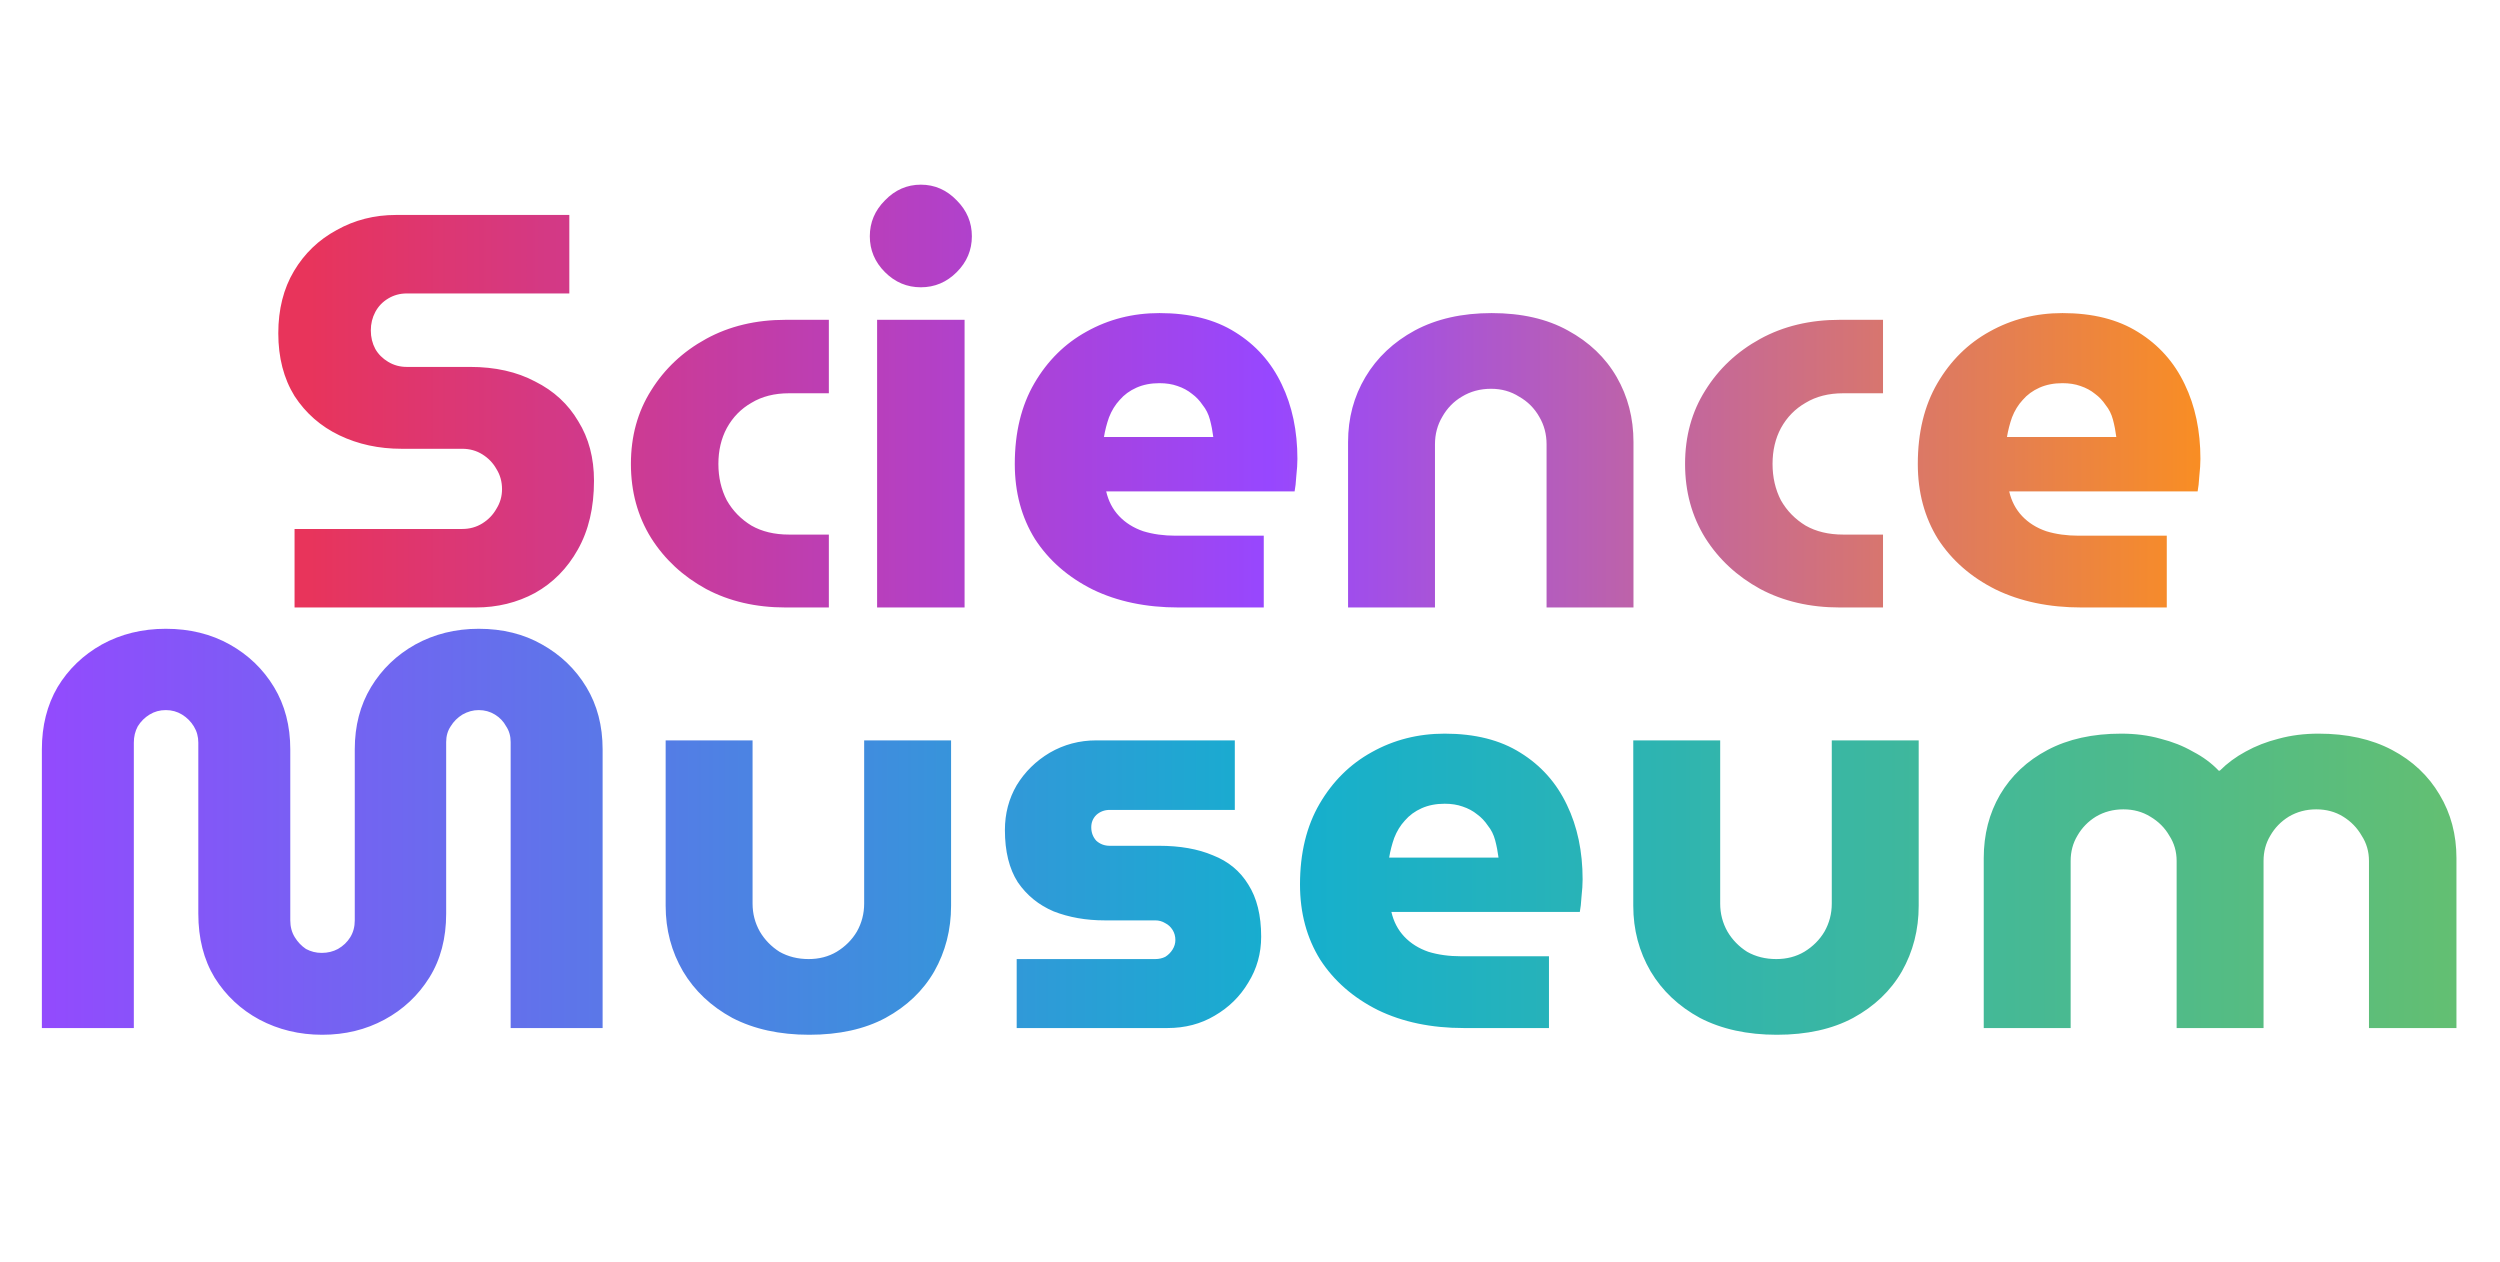 <svg width="107" height="54" viewBox="0 0 107 54" fill="none" xmlns="http://www.w3.org/2000/svg">
<path d="M12.607 26V22.64H19.783C20.103 22.64 20.391 22.56 20.647 22.4C20.903 22.24 21.103 22.032 21.247 21.776C21.407 21.52 21.487 21.24 21.487 20.936C21.487 20.616 21.407 20.328 21.247 20.072C21.103 19.816 20.903 19.608 20.647 19.448C20.391 19.288 20.103 19.208 19.783 19.208H17.191C16.215 19.208 15.327 19.016 14.527 18.632C13.727 18.248 13.087 17.688 12.607 16.952C12.143 16.2 11.911 15.304 11.911 14.264C11.911 13.24 12.135 12.352 12.583 11.6C13.031 10.848 13.639 10.264 14.407 9.848C15.175 9.416 16.023 9.2 16.951 9.2H24.367V12.56H17.407C17.119 12.56 16.855 12.632 16.615 12.776C16.375 12.92 16.191 13.112 16.063 13.352C15.935 13.592 15.871 13.856 15.871 14.144C15.871 14.432 15.935 14.696 16.063 14.936C16.191 15.16 16.375 15.344 16.615 15.488C16.855 15.632 17.119 15.704 17.407 15.704H20.119C21.191 15.704 22.119 15.912 22.903 16.328C23.703 16.728 24.319 17.296 24.751 18.032C25.199 18.752 25.423 19.6 25.423 20.576C25.423 21.728 25.191 22.712 24.727 23.528C24.279 24.328 23.671 24.944 22.903 25.376C22.135 25.792 21.287 26 20.359 26H12.607ZM33.627 26C32.347 26 31.212 25.736 30.22 25.208C29.227 24.664 28.444 23.936 27.867 23.024C27.291 22.096 27.003 21.04 27.003 19.856C27.003 18.672 27.291 17.624 27.867 16.712C28.444 15.784 29.227 15.048 30.22 14.504C31.212 13.96 32.347 13.688 33.627 13.688H35.475V16.832H33.772C33.148 16.832 32.611 16.968 32.163 17.24C31.715 17.496 31.363 17.856 31.108 18.32C30.867 18.768 30.747 19.28 30.747 19.856C30.747 20.432 30.867 20.952 31.108 21.416C31.363 21.864 31.715 22.224 32.163 22.496C32.611 22.752 33.148 22.88 33.772 22.88H35.475V26H33.627ZM37.54 26V13.688H41.284V26H37.54ZM39.412 12.296C38.82 12.296 38.308 12.08 37.876 11.648C37.444 11.216 37.228 10.704 37.228 10.112C37.228 9.52 37.444 9.008 37.876 8.576C38.308 8.128 38.82 7.904 39.412 7.904C40.004 7.904 40.516 8.128 40.948 8.576C41.38 9.008 41.596 9.52 41.596 10.112C41.596 10.704 41.38 11.216 40.948 11.648C40.516 12.08 40.004 12.296 39.412 12.296ZM50.441 26C49.049 26 47.825 25.744 46.769 25.232C45.713 24.704 44.889 23.984 44.297 23.072C43.721 22.144 43.433 21.072 43.433 19.856C43.433 18.512 43.713 17.36 44.273 16.4C44.833 15.44 45.577 14.704 46.505 14.192C47.449 13.664 48.489 13.4 49.625 13.4C50.921 13.4 52.001 13.672 52.865 14.216C53.745 14.76 54.409 15.504 54.857 16.448C55.305 17.376 55.529 18.44 55.529 19.64C55.529 19.848 55.513 20.096 55.481 20.384C55.465 20.656 55.441 20.872 55.409 21.032H47.345C47.441 21.448 47.625 21.8 47.897 22.088C48.169 22.376 48.513 22.592 48.929 22.736C49.345 22.864 49.809 22.928 50.321 22.928H54.089V26H50.441ZM47.249 18.704H51.929C51.897 18.448 51.849 18.2 51.785 17.96C51.721 17.72 51.617 17.512 51.473 17.336C51.345 17.144 51.193 16.984 51.017 16.856C50.841 16.712 50.633 16.6 50.393 16.52C50.169 16.44 49.913 16.4 49.625 16.4C49.257 16.4 48.929 16.464 48.641 16.592C48.353 16.72 48.113 16.896 47.921 17.12C47.729 17.328 47.577 17.576 47.465 17.864C47.369 18.136 47.297 18.416 47.249 18.704ZM57.697 26V18.92C57.697 17.896 57.945 16.968 58.441 16.136C58.937 15.304 59.641 14.64 60.553 14.144C61.481 13.648 62.577 13.4 63.841 13.4C65.121 13.4 66.209 13.648 67.105 14.144C68.017 14.64 68.713 15.304 69.193 16.136C69.673 16.968 69.913 17.896 69.913 18.92V26H66.193V19.016C66.193 18.584 66.089 18.192 65.881 17.84C65.673 17.472 65.385 17.184 65.017 16.976C64.665 16.752 64.265 16.64 63.817 16.64C63.353 16.64 62.937 16.752 62.569 16.976C62.217 17.184 61.937 17.472 61.729 17.84C61.521 18.192 61.417 18.584 61.417 19.016V26H57.697ZM78.745 26C77.465 26 76.329 25.736 75.337 25.208C74.345 24.664 73.561 23.936 72.985 23.024C72.409 22.096 72.121 21.04 72.121 19.856C72.121 18.672 72.409 17.624 72.985 16.712C73.561 15.784 74.345 15.048 75.337 14.504C76.329 13.96 77.465 13.688 78.745 13.688H80.593V16.832H78.889C78.265 16.832 77.729 16.968 77.281 17.24C76.833 17.496 76.481 17.856 76.225 18.32C75.985 18.768 75.865 19.28 75.865 19.856C75.865 20.432 75.985 20.952 76.225 21.416C76.481 21.864 76.833 22.224 77.281 22.496C77.729 22.752 78.265 22.88 78.889 22.88H80.593V26H78.745ZM89.09 26C87.698 26 86.474 25.744 85.418 25.232C84.362 24.704 83.538 23.984 82.946 23.072C82.37 22.144 82.082 21.072 82.082 19.856C82.082 18.512 82.362 17.36 82.922 16.4C83.482 15.44 84.226 14.704 85.154 14.192C86.098 13.664 87.138 13.4 88.274 13.4C89.57 13.4 90.65 13.672 91.514 14.216C92.394 14.76 93.058 15.504 93.506 16.448C93.954 17.376 94.178 18.44 94.178 19.64C94.178 19.848 94.162 20.096 94.13 20.384C94.114 20.656 94.09 20.872 94.058 21.032H85.994C86.09 21.448 86.274 21.8 86.546 22.088C86.818 22.376 87.162 22.592 87.578 22.736C87.994 22.864 88.458 22.928 88.97 22.928H92.738V26H89.09ZM85.898 18.704H90.578C90.546 18.448 90.498 18.2 90.434 17.96C90.37 17.72 90.266 17.512 90.122 17.336C89.994 17.144 89.842 16.984 89.666 16.856C89.49 16.712 89.282 16.6 89.042 16.52C88.818 16.44 88.562 16.4 88.274 16.4C87.906 16.4 87.578 16.464 87.29 16.592C87.002 16.72 86.762 16.896 86.57 17.12C86.378 17.328 86.226 17.576 86.114 17.864C86.018 18.136 85.946 18.416 85.898 18.704Z" fill="url(#paint0_linear_15_119)"/>
<path d="M13.792 44.288C12.816 44.288 11.92 44.072 11.104 43.64C10.304 43.208 9.664 42.608 9.184 41.84C8.72 41.072 8.488 40.16 8.488 39.104V31.784C8.488 31.528 8.424 31.296 8.296 31.088C8.168 30.88 8 30.712 7.792 30.584C7.584 30.456 7.352 30.392 7.096 30.392C6.84 30.392 6.608 30.456 6.4 30.584C6.192 30.712 6.024 30.88 5.896 31.088C5.784 31.296 5.728 31.528 5.728 31.784V44H1.792V32.072C1.792 31.064 2.016 30.176 2.464 29.408C2.928 28.64 3.56 28.032 4.36 27.584C5.176 27.136 6.088 26.912 7.096 26.912C8.12 26.912 9.032 27.136 9.832 27.584C10.632 28.032 11.264 28.64 11.728 29.408C12.192 30.176 12.424 31.064 12.424 32.072V39.392C12.424 39.664 12.488 39.904 12.616 40.112C12.744 40.32 12.904 40.488 13.096 40.616C13.304 40.728 13.528 40.784 13.768 40.784C14.024 40.784 14.256 40.728 14.464 40.616C14.688 40.488 14.864 40.32 14.992 40.112C15.12 39.904 15.184 39.664 15.184 39.392V32.072C15.184 31.064 15.416 30.176 15.88 29.408C16.344 28.64 16.976 28.032 17.776 27.584C18.592 27.136 19.496 26.912 20.488 26.912C21.512 26.912 22.416 27.136 23.2 27.584C24 28.032 24.632 28.64 25.096 29.408C25.56 30.176 25.792 31.064 25.792 32.072V44H21.856V31.76C21.856 31.504 21.792 31.28 21.664 31.088C21.552 30.88 21.392 30.712 21.184 30.584C20.976 30.456 20.744 30.392 20.488 30.392C20.248 30.392 20.016 30.456 19.792 30.584C19.584 30.712 19.416 30.88 19.288 31.088C19.16 31.28 19.096 31.504 19.096 31.76V39.104C19.096 40.16 18.856 41.072 18.376 41.84C17.896 42.608 17.256 43.208 16.456 43.64C15.656 44.072 14.768 44.288 13.792 44.288ZM34.634 44.288C33.37 44.288 32.274 44.048 31.346 43.568C30.434 43.072 29.73 42.408 29.234 41.576C28.738 40.728 28.49 39.792 28.49 38.768V31.688H32.21V38.672C32.21 39.104 32.314 39.504 32.522 39.872C32.73 40.224 33.01 40.512 33.362 40.736C33.73 40.944 34.146 41.048 34.61 41.048C35.058 41.048 35.458 40.944 35.81 40.736C36.178 40.512 36.466 40.224 36.674 39.872C36.882 39.504 36.986 39.104 36.986 38.672V31.688H40.706V38.768C40.706 39.792 40.466 40.728 39.986 41.576C39.506 42.408 38.81 43.072 37.898 43.568C37.002 44.048 35.914 44.288 34.634 44.288ZM43.514 44V41.048H49.442C49.602 41.048 49.746 41.016 49.874 40.952C50.002 40.872 50.106 40.768 50.186 40.64C50.266 40.512 50.306 40.376 50.306 40.232C50.306 40.072 50.266 39.928 50.186 39.8C50.106 39.672 50.002 39.576 49.874 39.512C49.746 39.432 49.602 39.392 49.442 39.392H47.282C46.482 39.392 45.754 39.264 45.098 39.008C44.458 38.736 43.946 38.32 43.562 37.76C43.194 37.184 43.01 36.44 43.01 35.528C43.01 34.824 43.178 34.184 43.514 33.608C43.866 33.032 44.338 32.568 44.93 32.216C45.538 31.864 46.202 31.688 46.922 31.688H52.85V34.664H47.498C47.274 34.664 47.082 34.736 46.922 34.88C46.778 35.024 46.706 35.2 46.706 35.408C46.706 35.632 46.778 35.824 46.922 35.984C47.082 36.128 47.274 36.2 47.498 36.2H49.61C50.506 36.2 51.274 36.336 51.914 36.608C52.57 36.864 53.074 37.28 53.426 37.856C53.794 38.432 53.978 39.176 53.978 40.088C53.978 40.808 53.794 41.464 53.426 42.056C53.074 42.648 52.594 43.12 51.986 43.472C51.394 43.824 50.722 44 49.97 44H43.514ZM62.648 44C61.256 44 60.032 43.744 58.976 43.232C57.92 42.704 57.096 41.984 56.504 41.072C55.928 40.144 55.64 39.072 55.64 37.856C55.64 36.512 55.92 35.36 56.48 34.4C57.04 33.44 57.784 32.704 58.712 32.192C59.656 31.664 60.696 31.4 61.832 31.4C63.128 31.4 64.208 31.672 65.072 32.216C65.952 32.76 66.616 33.504 67.064 34.448C67.512 35.376 67.736 36.44 67.736 37.64C67.736 37.848 67.72 38.096 67.688 38.384C67.672 38.656 67.648 38.872 67.616 39.032H59.552C59.648 39.448 59.832 39.8 60.104 40.088C60.376 40.376 60.72 40.592 61.136 40.736C61.552 40.864 62.016 40.928 62.528 40.928H66.296V44H62.648ZM59.456 36.704H64.136C64.104 36.448 64.056 36.2 63.992 35.96C63.928 35.72 63.824 35.512 63.68 35.336C63.552 35.144 63.4 34.984 63.224 34.856C63.048 34.712 62.84 34.6 62.6 34.52C62.376 34.44 62.12 34.4 61.832 34.4C61.464 34.4 61.136 34.464 60.848 34.592C60.56 34.72 60.32 34.896 60.128 35.12C59.936 35.328 59.784 35.576 59.672 35.864C59.576 36.136 59.504 36.416 59.456 36.704ZM76.048 44.288C74.784 44.288 73.688 44.048 72.76 43.568C71.848 43.072 71.144 42.408 70.648 41.576C70.152 40.728 69.904 39.792 69.904 38.768V31.688H73.624V38.672C73.624 39.104 73.728 39.504 73.936 39.872C74.144 40.224 74.424 40.512 74.776 40.736C75.144 40.944 75.56 41.048 76.024 41.048C76.472 41.048 76.872 40.944 77.224 40.736C77.592 40.512 77.88 40.224 78.088 39.872C78.296 39.504 78.4 39.104 78.4 38.672V31.688H82.12V38.768C82.12 39.792 81.88 40.728 81.4 41.576C80.92 42.408 80.224 43.072 79.312 43.568C78.416 44.048 77.328 44.288 76.048 44.288ZM84.904 44V36.728C84.904 35.72 85.136 34.816 85.6 34.016C86.08 33.2 86.76 32.56 87.64 32.096C88.52 31.632 89.568 31.4 90.784 31.4C91.392 31.4 91.952 31.472 92.464 31.616C92.976 31.744 93.44 31.928 93.856 32.168C94.288 32.392 94.656 32.664 94.96 32.984H95.008C95.328 32.664 95.696 32.392 96.112 32.168C96.544 31.928 97.016 31.744 97.528 31.616C98.056 31.472 98.624 31.4 99.232 31.4C100.448 31.4 101.496 31.632 102.376 32.096C103.256 32.56 103.936 33.2 104.416 34.016C104.896 34.816 105.136 35.72 105.136 36.728V44H101.392V36.848C101.392 36.448 101.288 36.088 101.08 35.768C100.888 35.432 100.624 35.16 100.288 34.952C99.952 34.744 99.568 34.64 99.136 34.64C98.704 34.64 98.312 34.744 97.96 34.952C97.624 35.16 97.36 35.432 97.168 35.768C96.976 36.088 96.88 36.448 96.88 36.848V44H93.16V36.848C93.16 36.448 93.056 36.088 92.848 35.768C92.656 35.432 92.384 35.16 92.032 34.952C91.696 34.744 91.312 34.64 90.88 34.64C90.448 34.64 90.056 34.744 89.704 34.952C89.368 35.16 89.104 35.432 88.912 35.768C88.72 36.088 88.624 36.448 88.624 36.848V44H84.904Z" fill="url(#paint1_linear_15_119)"/>
<defs>
<linearGradient id="paint0_linear_15_119" x1="13.127" y1="36" x2="95" y2="36" gradientUnits="userSpaceOnUse">
<stop stop-color="#E8345B"/>
<stop offset="0.503" stop-color="#9747FF"/>
<stop offset="1" stop-color="#FB8F1F"/>
</linearGradient>
<linearGradient id="paint1_linear_15_119" x1="8.10015e-08" y1="54" x2="105.118" y2="54" gradientUnits="userSpaceOnUse">
<stop stop-color="#9747FF"/>
<stop offset="0.525" stop-color="#15AFCE"/>
<stop offset="1" stop-color="#63BF72"/>
</linearGradient>
</defs>
</svg>
